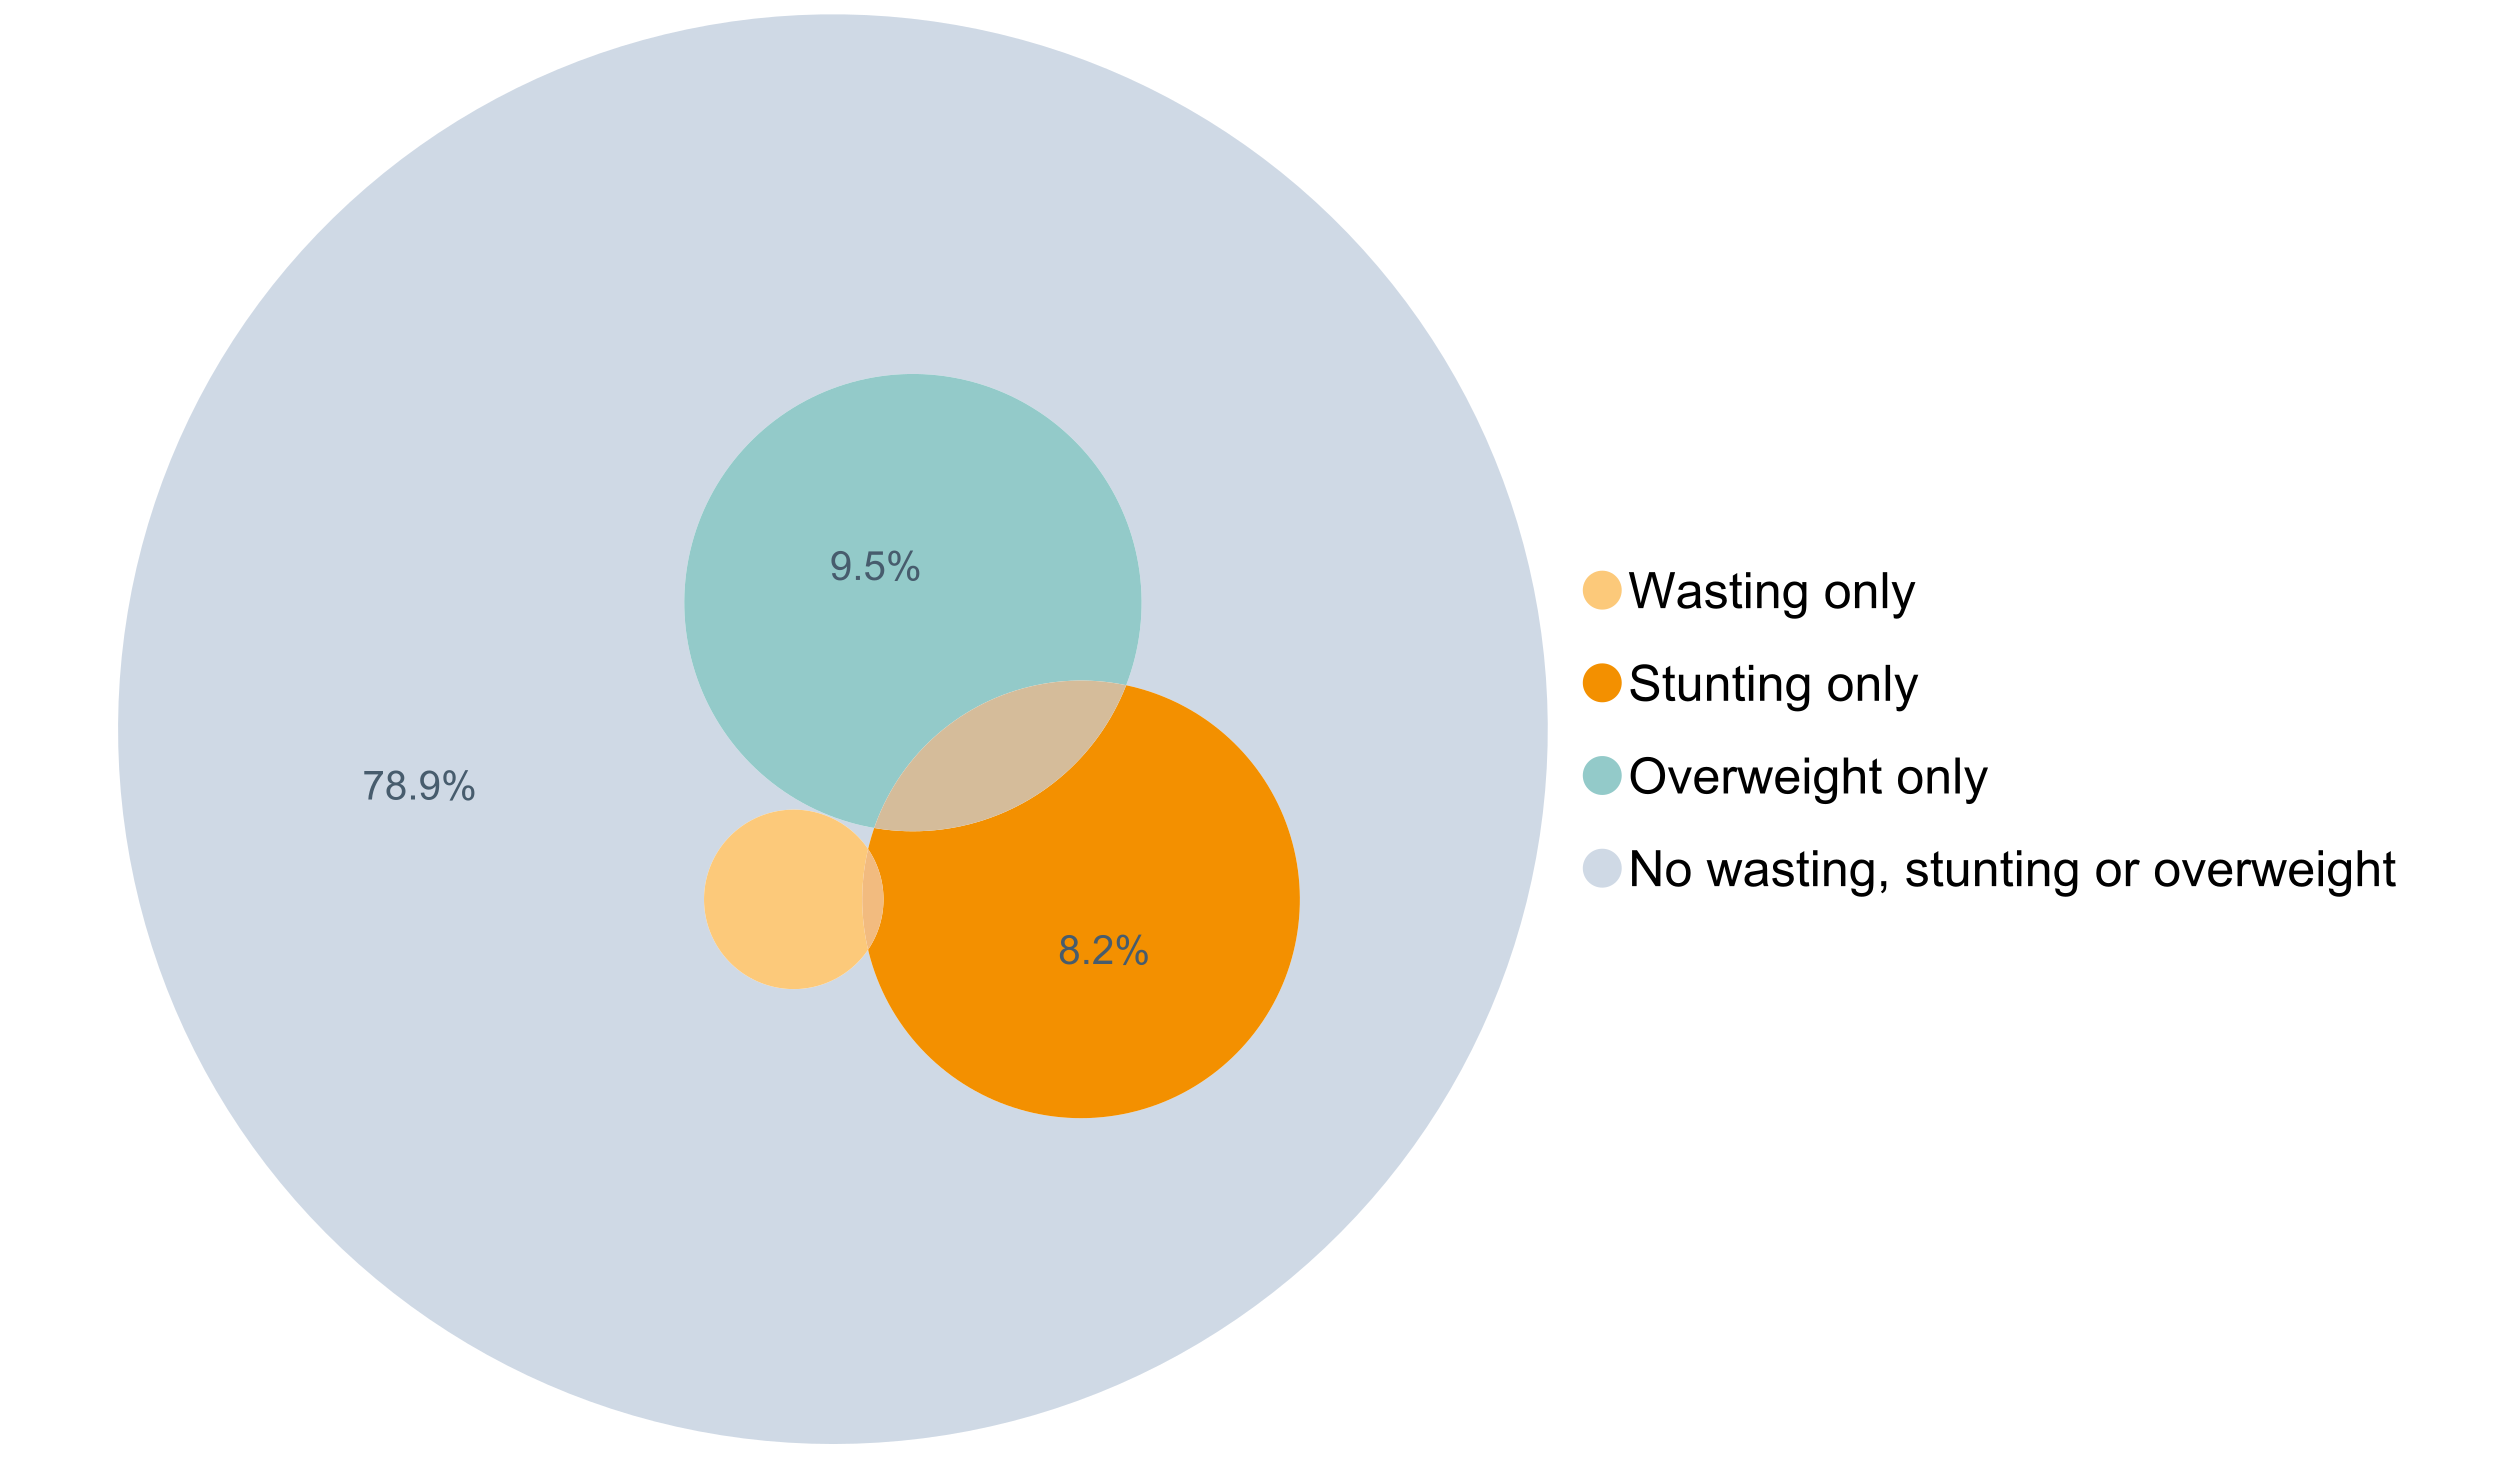 <?xml version="1.0" encoding="UTF-8"?>
<svg xmlns="http://www.w3.org/2000/svg" xmlns:xlink="http://www.w3.org/1999/xlink" width="1234.286pt" height="720pt" viewBox="0 0 1234.286 720" version="1.1">
<defs>
<g>
<symbol overflow="visible" id="glyph0-0">
<path style="stroke:none;" d="M 5.016 0 L 0.305 -17.758 L 2.715 -17.758 L 5.414 -6.117 C 5.703 -4.898 5.953 -3.688 6.164 -2.484 C 6.617 -4.379 6.883 -5.473 6.965 -5.766 L 10.344 -17.758 L 13.18 -17.758 L 15.723 -8.77 C 16.355 -6.539 16.816 -4.445 17.102 -2.484 C 17.324 -3.605 17.621 -4.891 17.988 -6.348 L 20.773 -17.758 L 23.133 -17.758 L 18.266 0 L 16 0 L 12.258 -13.527 C 11.941 -14.656 11.754 -15.352 11.699 -15.613 C 11.512 -14.797 11.34 -14.102 11.18 -13.527 L 7.414 0 Z M 5.016 0 "/>
</symbol>
<symbol overflow="visible" id="glyph0-1">
<path style="stroke:none;" d="M 10.027 -1.586 C 9.215 -0.898 8.438 -0.414 7.695 -0.133 C 6.945 0.148 6.145 0.285 5.293 0.289 C 3.875 0.285 2.789 -0.055 2.031 -0.746 C 1.27 -1.434 0.891 -2.316 0.895 -3.391 C 0.891 -4.02 1.035 -4.594 1.324 -5.117 C 1.613 -5.633 1.988 -6.051 2.453 -6.371 C 2.914 -6.684 3.438 -6.922 4.02 -7.086 C 4.449 -7.195 5.094 -7.305 5.961 -7.414 C 7.715 -7.617 9.012 -7.867 9.848 -8.164 C 9.852 -8.461 9.855 -8.652 9.859 -8.734 C 9.855 -9.621 9.648 -10.246 9.242 -10.609 C 8.68 -11.098 7.852 -11.344 6.758 -11.348 C 5.727 -11.344 4.969 -11.164 4.484 -10.809 C 3.992 -10.445 3.633 -9.809 3.402 -8.902 L 1.273 -9.191 C 1.461 -10.102 1.781 -10.84 2.227 -11.402 C 2.672 -11.965 3.312 -12.395 4.152 -12.699 C 4.992 -12.996 5.965 -13.148 7.074 -13.152 C 8.168 -13.148 9.062 -13.02 9.75 -12.766 C 10.438 -12.504 10.941 -12.18 11.266 -11.789 C 11.586 -11.398 11.812 -10.902 11.941 -10.309 C 12.012 -9.934 12.047 -9.266 12.051 -8.297 L 12.051 -5.391 C 12.047 -3.363 12.094 -2.078 12.191 -1.543 C 12.281 -1.004 12.465 -0.492 12.742 0 L 10.465 0 C 10.238 -0.453 10.09 -0.98 10.027 -1.586 Z M 9.848 -6.457 C 9.055 -6.133 7.867 -5.855 6.285 -5.633 C 5.387 -5.5 4.754 -5.355 4.383 -5.195 C 4.012 -5.031 3.723 -4.793 3.523 -4.484 C 3.32 -4.172 3.223 -3.828 3.223 -3.453 C 3.223 -2.867 3.441 -2.383 3.883 -1.996 C 4.32 -1.609 4.965 -1.418 5.812 -1.418 C 6.652 -1.418 7.398 -1.602 8.055 -1.969 C 8.707 -2.336 9.188 -2.836 9.496 -3.477 C 9.727 -3.965 9.844 -4.691 9.848 -5.656 Z M 9.848 -6.457 "/>
</symbol>
<symbol overflow="visible" id="glyph0-2">
<path style="stroke:none;" d="M 0.762 -3.84 L 2.918 -4.18 C 3.039 -3.312 3.375 -2.652 3.93 -2.191 C 4.48 -1.73 5.254 -1.5 6.25 -1.5 C 7.246 -1.5 7.988 -1.703 8.477 -2.113 C 8.961 -2.52 9.203 -3 9.207 -3.551 C 9.203 -4.043 8.988 -4.43 8.562 -4.711 C 8.258 -4.906 7.516 -5.152 6.336 -5.449 C 4.734 -5.852 3.625 -6.199 3.008 -6.496 C 2.387 -6.789 1.918 -7.199 1.602 -7.723 C 1.281 -8.242 1.125 -8.816 1.125 -9.449 C 1.125 -10.02 1.254 -10.551 1.52 -11.039 C 1.777 -11.527 2.137 -11.934 2.594 -12.258 C 2.93 -12.508 3.391 -12.719 3.977 -12.891 C 4.559 -13.062 5.188 -13.148 5.863 -13.152 C 6.867 -13.148 7.754 -13.004 8.52 -12.715 C 9.281 -12.426 9.844 -12.031 10.207 -11.535 C 10.57 -11.039 10.82 -10.375 10.961 -9.543 L 8.828 -9.254 C 8.73 -9.91 8.449 -10.426 7.988 -10.801 C 7.52 -11.168 6.863 -11.355 6.02 -11.359 C 5.016 -11.355 4.301 -11.191 3.875 -10.863 C 3.445 -10.531 3.234 -10.145 3.234 -9.703 C 3.234 -9.418 3.32 -9.16 3.5 -8.938 C 3.672 -8.699 3.953 -8.508 4.336 -8.355 C 4.555 -8.273 5.195 -8.086 6.262 -7.801 C 7.801 -7.387 8.875 -7.051 9.488 -6.789 C 10.094 -6.523 10.574 -6.141 10.922 -5.645 C 11.27 -5.141 11.441 -4.52 11.445 -3.777 C 11.441 -3.047 11.23 -2.363 10.809 -1.723 C 10.383 -1.082 9.773 -0.586 8.977 -0.234 C 8.176 0.113 7.27 0.285 6.262 0.289 C 4.586 0.285 3.312 -0.059 2.438 -0.75 C 1.562 -1.445 1.004 -2.473 0.762 -3.84 Z M 0.762 -3.84 "/>
</symbol>
<symbol overflow="visible" id="glyph0-3">
<path style="stroke:none;" d="M 6.395 -1.949 L 6.711 -0.023 C 6.094 0.102 5.547 0.164 5.062 0.168 C 4.27 0.164 3.652 0.043 3.219 -0.207 C 2.781 -0.453 2.477 -0.781 2.301 -1.191 C 2.121 -1.598 2.031 -2.457 2.035 -3.766 L 2.035 -11.168 L 0.438 -11.168 L 0.438 -12.863 L 2.035 -12.863 L 2.035 -16.047 L 4.203 -17.355 L 4.203 -12.863 L 6.395 -12.863 L 6.395 -11.168 L 4.203 -11.168 L 4.203 -3.645 C 4.199 -3.023 4.238 -2.621 4.316 -2.445 C 4.391 -2.266 4.516 -2.125 4.691 -2.023 C 4.863 -1.914 5.113 -1.863 5.438 -1.867 C 5.68 -1.863 5.996 -1.891 6.395 -1.949 Z M 6.395 -1.949 "/>
</symbol>
<symbol overflow="visible" id="glyph0-4">
<path style="stroke:none;" d="M 1.648 -15.25 L 1.648 -17.758 L 3.828 -17.758 L 3.828 -15.25 Z M 1.648 0 L 1.648 -12.863 L 3.828 -12.863 L 3.828 0 Z M 1.648 0 "/>
</symbol>
<symbol overflow="visible" id="glyph0-5">
<path style="stroke:none;" d="M 1.637 0 L 1.637 -12.863 L 3.598 -12.863 L 3.598 -11.035 C 4.543 -12.441 5.906 -13.148 7.691 -13.152 C 8.465 -13.148 9.176 -13.008 9.828 -12.734 C 10.477 -12.453 10.965 -12.09 11.289 -11.637 C 11.609 -11.184 11.836 -10.645 11.965 -10.027 C 12.043 -9.621 12.082 -8.918 12.086 -7.91 L 12.086 0 L 9.906 0 L 9.906 -7.824 C 9.902 -8.707 9.816 -9.371 9.652 -9.816 C 9.48 -10.254 9.18 -10.605 8.75 -10.871 C 8.312 -11.129 7.809 -11.262 7.23 -11.266 C 6.301 -11.262 5.5 -10.965 4.828 -10.379 C 4.152 -9.785 3.812 -8.668 3.816 -7.023 L 3.816 0 Z M 1.637 0 "/>
</symbol>
<symbol overflow="visible" id="glyph0-6">
<path style="stroke:none;" d="M 1.234 1.066 L 3.355 1.379 C 3.441 2.031 3.688 2.508 4.094 2.809 C 4.633 3.207 5.371 3.41 6.309 3.414 C 7.316 3.41 8.098 3.207 8.648 2.809 C 9.195 2.402 9.566 1.84 9.762 1.113 C 9.875 0.668 9.926 -0.262 9.918 -1.684 C 8.965 -0.559 7.777 0 6.359 0 C 4.586 0 3.219 -0.637 2.254 -1.914 C 1.281 -3.188 0.797 -4.719 0.801 -6.504 C 0.797 -7.73 1.02 -8.859 1.465 -9.898 C 1.91 -10.934 2.555 -11.738 3.398 -12.305 C 4.242 -12.867 5.23 -13.148 6.371 -13.152 C 7.887 -13.148 9.141 -12.535 10.125 -11.312 L 10.125 -12.863 L 12.137 -12.863 L 12.137 -1.742 C 12.133 0.258 11.93 1.672 11.523 2.512 C 11.113 3.344 10.469 4.004 9.586 4.492 C 8.703 4.973 7.613 5.215 6.324 5.219 C 4.785 5.215 3.547 4.871 2.602 4.184 C 1.656 3.492 1.199 2.453 1.234 1.066 Z M 3.039 -6.66 C 3.035 -4.969 3.371 -3.738 4.043 -2.965 C 4.715 -2.191 5.555 -1.805 6.566 -1.805 C 7.562 -1.805 8.402 -2.188 9.082 -2.961 C 9.762 -3.727 10.102 -4.938 10.102 -6.59 C 10.102 -8.16 9.75 -9.348 9.055 -10.148 C 8.352 -10.945 7.512 -11.344 6.527 -11.348 C 5.559 -11.344 4.734 -10.949 4.055 -10.168 C 3.375 -9.379 3.035 -8.211 3.039 -6.66 Z M 3.039 -6.66 "/>
</symbol>
<symbol overflow="visible" id="glyph0-7">
<path style="stroke:none;" d=""/>
</symbol>
<symbol overflow="visible" id="glyph0-8">
<path style="stroke:none;" d="M 0.824 -6.43 C 0.82 -8.809 1.48 -10.574 2.809 -11.723 C 3.91 -12.672 5.262 -13.148 6.855 -13.152 C 8.621 -13.148 10.066 -12.57 11.191 -11.414 C 12.312 -10.254 12.871 -8.652 12.875 -6.613 C 12.871 -4.953 12.625 -3.652 12.129 -2.707 C 11.633 -1.758 10.91 -1.02 9.961 -0.496 C 9.012 0.027 7.977 0.285 6.855 0.289 C 5.055 0.285 3.598 -0.289 2.488 -1.441 C 1.375 -2.594 0.82 -4.254 0.824 -6.43 Z M 3.062 -6.43 C 3.059 -4.781 3.418 -3.551 4.141 -2.73 C 4.855 -1.91 5.762 -1.5 6.855 -1.5 C 7.934 -1.5 8.832 -1.91 9.555 -2.734 C 10.27 -3.559 10.629 -4.816 10.633 -6.504 C 10.629 -8.094 10.266 -9.297 9.547 -10.117 C 8.82 -10.934 7.926 -11.344 6.855 -11.348 C 5.762 -11.344 4.855 -10.938 4.141 -10.125 C 3.418 -9.309 3.059 -8.074 3.062 -6.43 Z M 3.062 -6.43 "/>
</symbol>
<symbol overflow="visible" id="glyph0-9">
<path style="stroke:none;" d="M 1.586 0 L 1.586 -17.758 L 3.766 -17.758 L 3.766 0 Z M 1.586 0 "/>
</symbol>
<symbol overflow="visible" id="glyph0-10">
<path style="stroke:none;" d="M 1.539 4.953 L 1.297 2.906 C 1.77 3.035 2.188 3.098 2.543 3.102 C 3.027 3.098 3.414 3.02 3.703 2.859 C 3.992 2.695 4.23 2.469 4.422 2.18 C 4.555 1.961 4.777 1.418 5.086 0.559 C 5.125 0.434 5.188 0.258 5.281 0.023 L 0.398 -12.863 L 2.75 -12.863 L 5.426 -5.414 C 5.77 -4.469 6.078 -3.473 6.359 -2.434 C 6.605 -3.434 6.906 -4.414 7.254 -5.367 L 10.004 -12.863 L 12.184 -12.863 L 7.293 0.219 C 6.766 1.625 6.355 2.598 6.066 3.137 C 5.676 3.852 5.234 4.379 4.734 4.715 C 4.234 5.047 3.637 5.215 2.941 5.219 C 2.52 5.215 2.051 5.125 1.539 4.953 Z M 1.539 4.953 "/>
</symbol>
<symbol overflow="visible" id="glyph0-11">
<path style="stroke:none;" d="M 1.113 -5.703 L 3.332 -5.898 C 3.434 -5.008 3.676 -4.277 4.062 -3.711 C 4.445 -3.141 5.043 -2.684 5.852 -2.332 C 6.656 -1.98 7.562 -1.805 8.574 -1.805 C 9.465 -1.805 10.258 -1.938 10.949 -2.203 C 11.633 -2.469 12.145 -2.832 12.48 -3.301 C 12.816 -3.762 12.984 -4.27 12.984 -4.82 C 12.984 -5.375 12.82 -5.859 12.5 -6.277 C 12.172 -6.691 11.641 -7.043 10.902 -7.328 C 10.422 -7.512 9.367 -7.801 7.738 -8.191 C 6.105 -8.582 4.965 -8.949 4.312 -9.301 C 3.461 -9.742 2.828 -10.293 2.414 -10.953 C 2 -11.609 1.793 -12.348 1.793 -13.164 C 1.793 -14.059 2.047 -14.898 2.555 -15.68 C 3.062 -16.457 3.805 -17.047 4.785 -17.453 C 5.758 -17.855 6.844 -18.059 8.043 -18.059 C 9.355 -18.059 10.516 -17.844 11.523 -17.422 C 12.527 -16.996 13.301 -16.375 13.844 -15.551 C 14.383 -14.727 14.672 -13.793 14.715 -12.754 L 12.465 -12.586 C 12.34 -13.707 11.93 -14.555 11.234 -15.129 C 10.531 -15.699 9.5 -15.984 8.141 -15.988 C 6.715 -15.984 5.68 -15.723 5.031 -15.207 C 4.379 -14.684 4.055 -14.059 4.059 -13.324 C 4.055 -12.684 4.285 -12.156 4.746 -11.75 C 5.199 -11.336 6.379 -10.914 8.289 -10.484 C 10.199 -10.047 11.512 -9.672 12.223 -9.352 C 13.254 -8.875 14.016 -8.27 14.508 -7.539 C 15 -6.809 15.246 -5.969 15.25 -5.016 C 15.246 -4.07 14.977 -3.18 14.438 -2.344 C 13.895 -1.508 13.117 -0.855 12.105 -0.391 C 11.09 0.074 9.949 0.305 8.684 0.305 C 7.074 0.305 5.727 0.07 4.645 -0.398 C 3.555 -0.867 2.703 -1.57 2.09 -2.512 C 1.469 -3.453 1.145 -4.516 1.113 -5.703 Z M 1.113 -5.703 "/>
</symbol>
<symbol overflow="visible" id="glyph0-12">
<path style="stroke:none;" d="M 10.066 0 L 10.066 -1.891 C 9.062 -0.438 7.699 0.285 5.984 0.289 C 5.219 0.285 4.512 0.145 3.855 -0.145 C 3.199 -0.434 2.711 -0.801 2.391 -1.242 C 2.07 -1.68 1.844 -2.219 1.719 -2.859 C 1.625 -3.285 1.582 -3.961 1.586 -4.895 L 1.586 -12.863 L 3.766 -12.863 L 3.766 -5.73 C 3.762 -4.59 3.805 -3.82 3.898 -3.426 C 4.031 -2.852 4.324 -2.402 4.77 -2.074 C 5.215 -1.746 5.762 -1.582 6.418 -1.586 C 7.07 -1.582 7.688 -1.75 8.262 -2.09 C 8.832 -2.422 9.234 -2.879 9.477 -3.457 C 9.711 -4.035 9.832 -4.871 9.836 -5.973 L 9.836 -12.863 L 12.016 -12.863 L 12.016 0 Z M 10.066 0 "/>
</symbol>
<symbol overflow="visible" id="glyph0-13">
<path style="stroke:none;" d="M 1.199 -8.648 C 1.195 -11.594 1.984 -13.898 3.57 -15.57 C 5.148 -17.234 7.195 -18.07 9.703 -18.07 C 11.34 -18.07 12.816 -17.676 14.133 -16.895 C 15.449 -16.109 16.453 -15.02 17.145 -13.621 C 17.832 -12.219 18.176 -10.629 18.18 -8.855 C 18.176 -7.051 17.812 -5.441 17.09 -4.02 C 16.359 -2.598 15.328 -1.52 14 -0.793 C 12.664 -0.059 11.23 0.305 9.691 0.305 C 8.02 0.305 6.523 -0.098 5.207 -0.906 C 3.891 -1.715 2.895 -2.816 2.215 -4.215 C 1.535 -5.605 1.195 -7.086 1.199 -8.648 Z M 3.621 -8.613 C 3.621 -6.473 4.195 -4.785 5.348 -3.555 C 6.496 -2.32 7.938 -1.703 9.676 -1.707 C 11.441 -1.703 12.898 -2.324 14.043 -3.57 C 15.184 -4.812 15.754 -6.578 15.758 -8.867 C 15.754 -10.309 15.512 -11.57 15.023 -12.652 C 14.535 -13.727 13.82 -14.562 12.879 -15.156 C 11.938 -15.746 10.883 -16.043 9.715 -16.047 C 8.051 -16.043 6.617 -15.473 5.418 -14.332 C 4.219 -13.191 3.621 -11.285 3.621 -8.613 Z M 3.621 -8.613 "/>
</symbol>
<symbol overflow="visible" id="glyph0-14">
<path style="stroke:none;" d="M 5.207 0 L 0.316 -12.863 L 2.617 -12.863 L 5.379 -5.16 C 5.676 -4.328 5.949 -3.465 6.203 -2.566 C 6.395 -3.246 6.664 -4.062 7.012 -5.016 L 9.871 -12.863 L 12.113 -12.863 L 7.242 0 Z M 5.207 0 "/>
</symbol>
<symbol overflow="visible" id="glyph0-15">
<path style="stroke:none;" d="M 10.441 -4.141 L 12.695 -3.863 C 12.336 -2.543 11.676 -1.523 10.719 -0.801 C 9.754 -0.074 8.527 0.285 7.039 0.289 C 5.152 0.285 3.66 -0.289 2.562 -1.445 C 1.457 -2.602 0.906 -4.227 0.91 -6.324 C 0.906 -8.484 1.465 -10.164 2.578 -11.359 C 3.691 -12.551 5.137 -13.148 6.914 -13.152 C 8.633 -13.148 10.035 -12.562 11.129 -11.395 C 12.215 -10.223 12.762 -8.578 12.766 -6.457 C 12.762 -6.324 12.758 -6.129 12.754 -5.875 L 3.16 -5.875 C 3.238 -4.457 3.641 -3.375 4.359 -2.625 C 5.078 -1.875 5.973 -1.5 7.051 -1.5 C 7.848 -1.5 8.531 -1.707 9.098 -2.129 C 9.66 -2.547 10.109 -3.219 10.441 -4.141 Z M 3.281 -7.668 L 10.465 -7.668 C 10.367 -8.746 10.09 -9.559 9.641 -10.102 C 8.941 -10.938 8.043 -11.355 6.941 -11.359 C 5.938 -11.355 5.094 -11.02 4.414 -10.355 C 3.727 -9.684 3.352 -8.789 3.281 -7.668 Z M 3.281 -7.668 "/>
</symbol>
<symbol overflow="visible" id="glyph0-16">
<path style="stroke:none;" d="M 1.609 0 L 1.609 -12.863 L 3.574 -12.863 L 3.574 -10.914 C 4.074 -11.824 4.535 -12.426 4.961 -12.715 C 5.383 -13.004 5.848 -13.148 6.359 -13.152 C 7.09 -13.148 7.836 -12.914 8.598 -12.453 L 7.848 -10.43 C 7.312 -10.742 6.781 -10.898 6.25 -10.902 C 5.77 -10.898 5.34 -10.754 4.965 -10.469 C 4.582 -10.18 4.312 -9.781 4.156 -9.277 C 3.91 -8.496 3.789 -7.648 3.793 -6.734 L 3.793 0 Z M 1.609 0 "/>
</symbol>
<symbol overflow="visible" id="glyph0-17">
<path style="stroke:none;" d="M 4.008 0 L 0.074 -12.863 L 2.324 -12.863 L 4.371 -5.438 L 5.137 -2.676 C 5.164 -2.812 5.387 -3.695 5.801 -5.328 L 7.848 -12.863 L 10.09 -12.863 L 12.016 -5.402 L 12.656 -2.941 L 13.395 -5.426 L 15.602 -12.863 L 17.719 -12.863 L 13.699 0 L 11.434 0 L 9.387 -7.703 L 8.891 -9.895 L 6.285 0 Z M 4.008 0 "/>
</symbol>
<symbol overflow="visible" id="glyph0-18">
<path style="stroke:none;" d="M 1.637 0 L 1.637 -17.758 L 3.816 -17.758 L 3.816 -11.387 C 4.828 -12.559 6.113 -13.148 7.668 -13.152 C 8.617 -13.148 9.445 -12.961 10.148 -12.59 C 10.852 -12.211 11.352 -11.691 11.656 -11.031 C 11.957 -10.367 12.109 -9.406 12.113 -8.152 L 12.113 0 L 9.934 0 L 9.934 -8.152 C 9.93 -9.238 9.695 -10.031 9.223 -10.531 C 8.75 -11.023 8.082 -11.273 7.219 -11.277 C 6.57 -11.273 5.961 -11.105 5.395 -10.773 C 4.824 -10.434 4.418 -9.98 4.18 -9.41 C 3.934 -8.836 3.812 -8.043 3.816 -7.039 L 3.816 0 Z M 1.637 0 "/>
</symbol>
<symbol overflow="visible" id="glyph0-19">
<path style="stroke:none;" d="M 1.891 0 L 1.891 -17.758 L 4.301 -17.758 L 13.625 -3.816 L 13.625 -17.758 L 15.879 -17.758 L 15.879 0 L 13.469 0 L 4.141 -13.953 L 4.141 0 Z M 1.891 0 "/>
</symbol>
<symbol overflow="visible" id="glyph0-20">
<path style="stroke:none;" d="M 2.203 0 L 2.203 -2.484 L 4.688 -2.484 L 4.688 0 C 4.688 0.91 4.523 1.645 4.203 2.207 C 3.875 2.766 3.363 3.199 2.664 3.512 L 2.059 2.578 C 2.516 2.375 2.855 2.078 3.074 1.688 C 3.289 1.297 3.41 0.734 3.441 0 Z M 2.203 0 "/>
</symbol>
<symbol overflow="visible" id="glyph1-0">
<path style="stroke:none;" d="M 0.945 -12.406 L 0.945 -14.09 L 10.188 -14.09 L 10.188 -12.727 C 9.277 -11.758 8.375 -10.473 7.484 -8.871 C 6.586 -7.266 5.898 -5.617 5.414 -3.926 C 5.062 -2.73 4.836 -1.422 4.742 0 L 2.941 0 C 2.957 -1.121 3.176 -2.477 3.602 -4.07 C 4.02 -5.66 4.625 -7.195 5.418 -8.672 C 6.203 -10.148 7.043 -11.391 7.938 -12.406 Z M 0.945 -12.406 "/>
</symbol>
<symbol overflow="visible" id="glyph1-1">
<path style="stroke:none;" d="M 3.523 -7.742 C 2.793 -8.004 2.254 -8.383 1.906 -8.879 C 1.555 -9.371 1.383 -9.965 1.383 -10.652 C 1.383 -11.691 1.754 -12.562 2.5 -13.273 C 3.246 -13.977 4.242 -14.332 5.484 -14.336 C 6.727 -14.332 7.727 -13.969 8.492 -13.25 C 9.25 -12.523 9.633 -11.645 9.633 -10.605 C 9.633 -9.941 9.457 -9.363 9.109 -8.875 C 8.762 -8.383 8.234 -8.004 7.527 -7.742 C 8.402 -7.453 9.07 -6.992 9.527 -6.359 C 9.984 -5.719 10.211 -4.961 10.215 -4.082 C 10.211 -2.859 9.781 -1.832 8.918 -1.004 C 8.055 -0.172 6.918 0.238 5.512 0.242 C 4.102 0.238 2.965 -0.176 2.102 -1.008 C 1.238 -1.84 0.809 -2.879 0.809 -4.129 C 0.809 -5.055 1.043 -5.832 1.512 -6.461 C 1.98 -7.086 2.648 -7.512 3.523 -7.742 Z M 3.176 -10.711 C 3.176 -10.035 3.391 -9.48 3.828 -9.055 C 4.258 -8.625 4.824 -8.414 5.523 -8.414 C 6.195 -8.414 6.746 -8.625 7.18 -9.051 C 7.609 -9.477 7.828 -9.996 7.828 -10.613 C 7.828 -11.254 7.605 -11.797 7.16 -12.234 C 6.715 -12.672 6.16 -12.891 5.504 -12.895 C 4.832 -12.891 4.277 -12.676 3.836 -12.25 C 3.395 -11.82 3.176 -11.309 3.176 -10.711 Z M 2.609 -4.121 C 2.605 -3.617 2.727 -3.133 2.965 -2.668 C 3.199 -2.199 3.551 -1.84 4.02 -1.582 C 4.488 -1.324 4.992 -1.195 5.531 -1.199 C 6.367 -1.195 7.059 -1.465 7.605 -2.004 C 8.148 -2.543 8.418 -3.227 8.422 -4.062 C 8.418 -4.902 8.137 -5.602 7.578 -6.156 C 7.016 -6.707 6.316 -6.984 5.473 -6.984 C 4.645 -6.984 3.961 -6.711 3.422 -6.164 C 2.879 -5.617 2.605 -4.934 2.609 -4.121 Z M 2.609 -4.121 "/>
</symbol>
<symbol overflow="visible" id="glyph1-2">
<path style="stroke:none;" d="M 1.812 0 L 1.812 -1.996 L 3.809 -1.996 L 3.809 0 Z M 1.812 0 "/>
</symbol>
<symbol overflow="visible" id="glyph1-3">
<path style="stroke:none;" d="M 1.09 -3.301 L 2.777 -3.457 C 2.918 -2.664 3.188 -2.09 3.594 -1.734 C 3.992 -1.375 4.508 -1.195 5.141 -1.199 C 5.676 -1.195 6.148 -1.316 6.559 -1.566 C 6.961 -1.809 7.293 -2.141 7.555 -2.555 C 7.812 -2.969 8.031 -3.523 8.207 -4.227 C 8.383 -4.922 8.473 -5.637 8.473 -6.367 C 8.473 -6.441 8.469 -6.559 8.461 -6.719 C 8.109 -6.16 7.629 -5.707 7.027 -5.359 C 6.418 -5.012 5.762 -4.84 5.055 -4.84 C 3.871 -4.84 2.871 -5.266 2.055 -6.125 C 1.234 -6.977 0.824 -8.109 0.828 -9.516 C 0.824 -10.961 1.254 -12.125 2.109 -13.012 C 2.961 -13.891 4.027 -14.332 5.316 -14.336 C 6.242 -14.332 7.094 -14.082 7.863 -13.586 C 8.633 -13.082 9.215 -12.367 9.617 -11.445 C 10.012 -10.516 10.211 -9.18 10.215 -7.43 C 10.211 -5.605 10.016 -4.152 9.621 -3.07 C 9.223 -1.988 8.633 -1.164 7.852 -0.602 C 7.07 -0.039 6.152 0.238 5.102 0.242 C 3.984 0.238 3.074 -0.066 2.367 -0.688 C 1.656 -1.305 1.23 -2.176 1.09 -3.301 Z M 8.27 -9.602 C 8.266 -10.605 8 -11.402 7.465 -11.996 C 6.926 -12.582 6.281 -12.879 5.531 -12.883 C 4.75 -12.879 4.07 -12.562 3.496 -11.93 C 2.914 -11.293 2.625 -10.469 2.629 -9.457 C 2.625 -8.547 2.898 -7.805 3.449 -7.238 C 3.996 -6.668 4.676 -6.387 5.484 -6.387 C 6.293 -6.387 6.957 -6.668 7.484 -7.238 C 8.004 -7.805 8.266 -8.594 8.27 -9.602 Z M 8.27 -9.602 "/>
</symbol>
<symbol overflow="visible" id="glyph1-4">
<path style="stroke:none;" d="M 1.16 -10.848 C 1.16 -11.863 1.414 -12.73 1.93 -13.449 C 2.438 -14.16 3.184 -14.52 4.16 -14.52 C 5.055 -14.52 5.793 -14.199 6.383 -13.559 C 6.969 -12.918 7.266 -11.977 7.266 -10.742 C 7.266 -9.531 6.969 -8.602 6.375 -7.949 C 5.781 -7.297 5.047 -6.973 4.18 -6.973 C 3.312 -6.973 2.594 -7.293 2.02 -7.938 C 1.445 -8.578 1.16 -9.547 1.16 -10.848 Z M 4.207 -13.312 C 3.77 -13.312 3.406 -13.121 3.121 -12.746 C 2.828 -12.367 2.684 -11.676 2.688 -10.672 C 2.684 -9.754 2.828 -9.109 3.125 -8.738 C 3.414 -8.363 3.777 -8.18 4.207 -8.18 C 4.648 -8.18 5.012 -8.367 5.301 -8.742 C 5.586 -9.117 5.73 -9.805 5.734 -10.809 C 5.73 -11.727 5.586 -12.375 5.297 -12.75 C 5.004 -13.125 4.641 -13.312 4.207 -13.312 Z M 4.215 0.527 L 12.027 -14.52 L 13.449 -14.52 L 5.668 0.527 Z M 10.391 -3.352 C 10.387 -4.375 10.645 -5.242 11.16 -5.953 C 11.672 -6.664 12.418 -7.02 13.398 -7.02 C 14.293 -7.02 15.035 -6.699 15.625 -6.059 C 16.211 -5.418 16.504 -4.477 16.508 -3.242 C 16.504 -2.031 16.207 -1.102 15.613 -0.449 C 15.016 0.203 14.281 0.527 13.41 0.527 C 12.543 0.527 11.824 0.207 11.25 -0.441 C 10.676 -1.082 10.387 -2.055 10.391 -3.352 Z M 13.449 -5.812 C 13.004 -5.812 12.641 -5.621 12.352 -5.246 C 12.062 -4.867 11.918 -4.18 11.918 -3.176 C 11.918 -2.266 12.062 -1.621 12.355 -1.246 C 12.648 -0.867 13.008 -0.68 13.438 -0.684 C 13.883 -0.68 14.254 -0.867 14.543 -1.246 C 14.832 -1.621 14.977 -2.309 14.977 -3.312 C 14.977 -4.23 14.828 -4.879 14.539 -5.254 C 14.242 -5.625 13.879 -5.812 13.449 -5.812 Z M 13.449 -5.812 "/>
</symbol>
<symbol overflow="visible" id="glyph1-5">
<path style="stroke:none;" d="M 10.039 -1.684 L 10.039 0 L 0.605 0 C 0.59 -0.422 0.66 -0.828 0.809 -1.219 C 1.047 -1.859 1.43 -2.488 1.961 -3.113 C 2.488 -3.734 3.254 -4.457 4.254 -5.277 C 5.805 -6.547 6.852 -7.555 7.398 -8.301 C 7.941 -9.043 8.215 -9.746 8.219 -10.41 C 8.215 -11.102 7.965 -11.688 7.473 -12.168 C 6.973 -12.641 6.328 -12.879 5.531 -12.883 C 4.688 -12.879 4.012 -12.625 3.504 -12.121 C 2.996 -11.613 2.738 -10.914 2.738 -10.02 L 0.934 -10.207 C 1.055 -11.551 1.52 -12.574 2.328 -13.277 C 3.129 -13.98 4.211 -14.332 5.57 -14.336 C 6.938 -14.332 8.02 -13.953 8.82 -13.195 C 9.617 -12.434 10.02 -11.492 10.02 -10.371 C 10.02 -9.801 9.902 -9.238 9.668 -8.688 C 9.434 -8.133 9.047 -7.551 8.508 -6.941 C 7.965 -6.328 7.062 -5.492 5.805 -4.43 C 4.75 -3.547 4.074 -2.945 3.777 -2.633 C 3.477 -2.312 3.23 -1.996 3.039 -1.684 Z M 10.039 -1.684 "/>
</symbol>
<symbol overflow="visible" id="glyph1-6">
<path style="stroke:none;" d="M 0.828 -3.738 L 2.668 -3.895 C 2.801 -2.996 3.117 -2.324 3.617 -1.875 C 4.109 -1.422 4.711 -1.195 5.414 -1.199 C 6.258 -1.195 6.969 -1.512 7.555 -2.152 C 8.137 -2.785 8.43 -3.629 8.434 -4.684 C 8.43 -5.68 8.148 -6.469 7.59 -7.051 C 7.027 -7.625 6.293 -7.914 5.387 -7.918 C 4.816 -7.914 4.309 -7.785 3.855 -7.531 C 3.402 -7.273 3.043 -6.941 2.785 -6.535 L 1.141 -6.75 L 2.523 -14.082 L 9.621 -14.082 L 9.621 -12.406 L 3.926 -12.406 L 3.156 -8.57 C 4.012 -9.164 4.91 -9.461 5.852 -9.465 C 7.098 -9.461 8.148 -9.031 9.008 -8.168 C 9.859 -7.305 10.289 -6.195 10.293 -4.84 C 10.289 -3.547 9.914 -2.43 9.164 -1.488 C 8.246 -0.336 6.996 0.238 5.414 0.242 C 4.117 0.238 3.055 -0.121 2.234 -0.848 C 1.41 -1.57 0.941 -2.535 0.828 -3.738 Z M 0.828 -3.738 "/>
</symbol>
</g>
</defs>
<g id="surface70416">
<path style=" stroke:none;fill-rule:nonzero;fill:rgb(98.824%,78.824%,47.843%);fill-opacity:1;" d="M 800.672 291.367 C 800.672 296.676 796.367 300.98 791.059 300.98 C 785.75 300.98 781.445 296.676 781.445 291.367 C 781.445 286.055 785.75 281.75 791.059 281.75 C 796.367 281.75 800.672 286.055 800.672 291.367 "/>
<g style="fill:rgb(0%,0%,0%);fill-opacity:1;">
  <use xlink:href="#glyph0-0" x="803.891" y="300.242"/>
  <use xlink:href="#glyph0-1" x="827.303" y="300.242"/>
  <use xlink:href="#glyph0-2" x="841.099" y="300.242"/>
  <use xlink:href="#glyph0-3" x="853.502" y="300.242"/>
  <use xlink:href="#glyph0-4" x="860.394" y="300.242"/>
  <use xlink:href="#glyph0-5" x="865.905" y="300.242"/>
  <use xlink:href="#glyph0-6" x="879.7" y="300.242"/>
  <use xlink:href="#glyph0-7" x="893.496" y="300.242"/>
  <use xlink:href="#glyph0-8" x="900.388" y="300.242"/>
  <use xlink:href="#glyph0-5" x="914.183" y="300.242"/>
  <use xlink:href="#glyph0-9" x="927.979" y="300.242"/>
  <use xlink:href="#glyph0-10" x="933.49" y="300.242"/>
</g>
<path style=" stroke:none;fill-rule:nonzero;fill:rgb(95.294%,56.471%,0%);fill-opacity:1;" d="M 800.672 337.121 C 800.672 342.434 796.367 346.738 791.059 346.738 C 785.75 346.738 781.445 342.434 781.445 337.121 C 781.445 331.812 785.75 327.508 791.059 327.508 C 796.367 327.508 800.672 331.812 800.672 337.121 "/>
<g style="fill:rgb(0%,0%,0%);fill-opacity:1;">
  <use xlink:href="#glyph0-11" x="803.891" y="346"/>
  <use xlink:href="#glyph0-3" x="820.436" y="346"/>
  <use xlink:href="#glyph0-12" x="827.328" y="346"/>
  <use xlink:href="#glyph0-5" x="841.123" y="346"/>
  <use xlink:href="#glyph0-3" x="854.919" y="346"/>
  <use xlink:href="#glyph0-4" x="861.811" y="346"/>
  <use xlink:href="#glyph0-5" x="867.322" y="346"/>
  <use xlink:href="#glyph0-6" x="881.117" y="346"/>
  <use xlink:href="#glyph0-7" x="894.913" y="346"/>
  <use xlink:href="#glyph0-8" x="901.805" y="346"/>
  <use xlink:href="#glyph0-5" x="915.6" y="346"/>
  <use xlink:href="#glyph0-9" x="929.396" y="346"/>
  <use xlink:href="#glyph0-10" x="934.907" y="346"/>
</g>
<path style=" stroke:none;fill-rule:nonzero;fill:rgb(57.647%,79.216%,78.824%);fill-opacity:1;" d="M 800.672 382.879 C 800.672 388.188 796.367 392.492 791.059 392.492 C 785.75 392.492 781.445 388.188 781.445 382.879 C 781.445 377.566 785.75 373.262 791.059 373.262 C 796.367 373.262 800.672 377.566 800.672 382.879 "/>
<g style="fill:rgb(0%,0%,0%);fill-opacity:1;">
  <use xlink:href="#glyph0-13" x="803.891" y="391.758"/>
  <use xlink:href="#glyph0-14" x="823.185" y="391.758"/>
  <use xlink:href="#glyph0-15" x="835.588" y="391.758"/>
  <use xlink:href="#glyph0-16" x="849.384" y="391.758"/>
  <use xlink:href="#glyph0-17" x="857.644" y="391.758"/>
  <use xlink:href="#glyph0-15" x="875.558" y="391.758"/>
  <use xlink:href="#glyph0-4" x="889.354" y="391.758"/>
  <use xlink:href="#glyph0-6" x="894.865" y="391.758"/>
  <use xlink:href="#glyph0-18" x="908.66" y="391.758"/>
  <use xlink:href="#glyph0-3" x="922.456" y="391.758"/>
  <use xlink:href="#glyph0-7" x="929.348" y="391.758"/>
  <use xlink:href="#glyph0-8" x="936.239" y="391.758"/>
  <use xlink:href="#glyph0-5" x="950.035" y="391.758"/>
  <use xlink:href="#glyph0-9" x="963.831" y="391.758"/>
  <use xlink:href="#glyph0-10" x="969.342" y="391.758"/>
</g>
<path style=" stroke:none;fill-rule:nonzero;fill:rgb(81.176%,85.098%,89.804%);fill-opacity:1;" d="M 800.672 428.633 C 800.672 433.945 796.367 438.25 791.059 438.25 C 785.75 438.25 781.445 433.945 781.445 428.633 C 781.445 423.324 785.75 419.02 791.059 419.02 C 796.367 419.02 800.672 423.324 800.672 428.633 "/>
<g style="fill:rgb(0%,0%,0%);fill-opacity:1;">
  <use xlink:href="#glyph0-19" x="803.891" y="437.512"/>
  <use xlink:href="#glyph0-8" x="821.804" y="437.512"/>
  <use xlink:href="#glyph0-7" x="835.6" y="437.512"/>
  <use xlink:href="#glyph0-17" x="842.492" y="437.512"/>
  <use xlink:href="#glyph0-1" x="860.406" y="437.512"/>
  <use xlink:href="#glyph0-2" x="874.201" y="437.512"/>
  <use xlink:href="#glyph0-3" x="886.604" y="437.512"/>
  <use xlink:href="#glyph0-4" x="893.496" y="437.512"/>
  <use xlink:href="#glyph0-5" x="899.007" y="437.512"/>
  <use xlink:href="#glyph0-6" x="912.803" y="437.512"/>
  <use xlink:href="#glyph0-20" x="926.598" y="437.512"/>
  <use xlink:href="#glyph0-7" x="933.49" y="437.512"/>
  <use xlink:href="#glyph0-2" x="940.382" y="437.512"/>
  <use xlink:href="#glyph0-3" x="952.785" y="437.512"/>
  <use xlink:href="#glyph0-12" x="959.676" y="437.512"/>
  <use xlink:href="#glyph0-5" x="973.472" y="437.512"/>
  <use xlink:href="#glyph0-3" x="987.268" y="437.512"/>
  <use xlink:href="#glyph0-4" x="994.159" y="437.512"/>
  <use xlink:href="#glyph0-5" x="999.67" y="437.512"/>
  <use xlink:href="#glyph0-6" x="1013.466" y="437.512"/>
  <use xlink:href="#glyph0-7" x="1027.262" y="437.512"/>
  <use xlink:href="#glyph0-8" x="1034.154" y="437.512"/>
  <use xlink:href="#glyph0-16" x="1047.949" y="437.512"/>
  <use xlink:href="#glyph0-7" x="1056.21" y="437.512"/>
  <use xlink:href="#glyph0-8" x="1063.101" y="437.512"/>
  <use xlink:href="#glyph0-14" x="1076.897" y="437.512"/>
  <use xlink:href="#glyph0-15" x="1089.3" y="437.512"/>
  <use xlink:href="#glyph0-16" x="1103.096" y="437.512"/>
  <use xlink:href="#glyph0-17" x="1111.356" y="437.512"/>
  <use xlink:href="#glyph0-15" x="1129.27" y="437.512"/>
  <use xlink:href="#glyph0-4" x="1143.065" y="437.512"/>
  <use xlink:href="#glyph0-6" x="1148.576" y="437.512"/>
  <use xlink:href="#glyph0-18" x="1162.372" y="437.512"/>
  <use xlink:href="#glyph0-3" x="1176.168" y="437.512"/>
</g>
<path style=" stroke:none;fill-rule:nonzero;fill:rgb(81.176%,85.098%,89.804%);fill-opacity:1;" d="M 422.633 712.758 L 433.766 712.223 L 444.871 711.332 L 455.945 710.098 L 466.977 708.512 L 477.949 706.578 L 488.859 704.297 L 499.688 701.676 L 510.43 698.711 L 521.074 695.41 L 531.605 691.777 L 542.02 687.812 L 552.305 683.52 L 562.445 678.902 L 572.438 673.969 L 582.27 668.727 L 591.93 663.172 L 601.41 657.316 L 610.703 651.164 L 619.793 644.723 L 628.68 637.996 L 637.348 630.992 L 645.789 623.719 L 653.996 616.184 L 661.965 608.391 L 669.68 600.352 L 677.137 592.074 L 684.332 583.562 L 691.254 574.828 L 697.895 565.883 L 704.254 556.73 L 710.316 547.383 L 716.082 537.848 L 721.547 528.133 L 726.699 518.254 L 731.535 508.215 L 736.055 498.031 L 740.25 487.707 L 744.121 477.258 L 747.656 466.688 L 750.855 456.016 L 753.719 445.246 L 756.238 434.391 L 758.414 423.461 L 760.246 412.469 L 761.727 401.426 L 762.859 390.34 L 763.641 379.227 L 764.074 368.09 L 764.152 356.945 L 763.879 345.809 L 763.258 334.68 L 762.281 323.582 L 760.957 312.516 L 759.285 301.5 L 757.266 290.543 L 754.898 279.652 L 752.191 268.844 L 749.145 258.125 L 745.758 247.508 L 742.039 237.004 L 737.992 226.621 L 733.621 216.371 L 728.926 206.266 L 723.914 196.312 L 718.59 186.523 L 712.961 176.906 L 707.031 167.473 L 700.805 158.23 L 694.293 149.188 L 687.496 140.359 L 680.422 131.746 L 673.082 123.363 L 665.484 115.215 L 657.629 107.309 L 649.527 99.656 L 641.191 92.262 L 632.625 85.137 L 623.836 78.285 L 614.84 71.715 L 605.637 65.43 L 596.238 59.438 L 586.66 53.746 L 576.902 48.363 L 566.984 43.289 L 556.906 38.527 L 546.688 34.09 L 536.332 29.977 L 525.852 26.191 L 515.254 22.738 L 504.555 19.621 L 493.766 16.848 L 482.891 14.41 L 471.945 12.32 L 460.938 10.578 L 449.883 9.184 L 438.789 8.137 L 427.668 7.441 L 416.531 7.098 L 405.387 7.105 L 394.25 7.469 L 383.129 8.18 L 372.035 9.242 L 360.984 10.652 L 349.98 12.414 L 339.035 14.52 L 328.168 16.973 L 317.379 19.766 L 306.684 22.895 L 296.094 26.363 L 285.621 30.164 L 275.27 34.293 L 265.055 38.75 L 254.988 43.523 L 245.074 48.613 L 235.328 54.016 L 225.754 59.719 L 216.367 65.723 L 207.176 72.023 L 198.188 78.605 L 189.41 85.473 L 180.855 92.613 L 172.527 100.016 L 164.438 107.684 L 156.598 115.598 L 149.008 123.758 L 141.68 132.152 L 134.621 140.777 L 127.84 149.617 L 121.34 158.668 L 115.129 167.922 L 109.211 177.363 L 103.598 186.988 L 98.289 196.785 L 93.293 206.746 L 88.613 216.859 L 84.254 227.117 L 80.223 237.504 L 76.52 248.016 L 73.152 258.637 L 70.121 269.359 L 67.43 280.172 L 65.082 291.066 L 63.078 302.027 L 61.422 313.047 L 60.113 324.113 L 59.156 335.215 L 58.547 346.34 L 58.293 357.48 L 58.391 368.625 L 58.836 379.758 L 59.637 390.871 L 60.785 401.957 L 62.285 413 L 64.133 423.988 L 66.324 434.914 L 68.863 445.762 L 71.742 456.527 L 74.957 467.199 L 78.508 477.758 L 82.391 488.203 L 86.602 498.52 L 91.137 508.699 L 95.992 518.73 L 101.16 528.602 L 106.637 538.309 L 112.418 547.832 L 118.496 557.172 L 124.867 566.316 L 131.523 575.254 L 138.457 583.977 L 145.664 592.477 L 153.133 600.742 L 160.863 608.77 L 168.84 616.551 L 177.062 624.074 L 185.516 631.332 L 194.191 638.324 L 203.086 645.035 L 212.188 651.465 L 221.488 657.602 L 230.977 663.445 L 240.648 668.984 L 250.488 674.215 L 260.484 679.133 L 270.637 683.73 L 280.926 688.008 L 291.344 691.957 L 301.883 695.578 L 312.531 698.863 L 323.277 701.809 L 334.113 704.414 L 345.023 706.676 L 356 708.594 L 367.035 710.164 L 378.109 711.383 L 389.219 712.254 L 400.352 712.773 L 411.492 712.941 Z M 530.402 552.02 L 526.996 551.859 L 523.594 551.594 L 520.203 551.223 L 516.828 550.742 L 513.465 550.152 L 510.125 549.461 L 506.809 548.664 L 503.52 547.762 L 500.262 546.754 L 497.035 545.648 L 493.844 544.438 L 490.695 543.129 L 487.586 541.723 L 484.527 540.215 L 481.516 538.613 L 478.555 536.918 L 475.648 535.133 L 472.801 533.254 L 470.016 531.285 L 467.293 529.23 L 464.637 527.09 L 462.051 524.867 L 459.531 522.562 L 457.09 520.184 L 454.727 517.727 L 452.438 515.195 L 450.23 512.594 L 448.109 509.922 L 446.07 507.188 L 444.121 504.387 L 442.262 501.527 L 440.492 498.613 L 438.816 495.641 L 437.234 492.621 L 435.746 489.551 L 434.359 486.434 L 433.07 483.273 L 431.879 480.078 L 430.793 476.844 L 429.809 473.578 L 428.93 470.285 L 428.594 468.852 L 427.879 469.875 L 427.047 471 L 426.176 472.098 L 425.273 473.164 L 424.34 474.203 L 423.371 475.215 L 422.371 476.191 L 421.34 477.137 L 420.277 478.051 L 419.191 478.93 L 418.074 479.773 L 416.934 480.582 L 415.766 481.355 L 414.578 482.09 L 413.363 482.789 L 412.129 483.445 L 410.875 484.066 L 409.602 484.645 L 408.312 485.184 L 407.004 485.684 L 405.684 486.137 L 404.344 486.551 L 402.996 486.926 L 401.637 487.254 L 400.27 487.539 L 398.891 487.781 L 397.504 487.98 L 396.113 488.137 L 394.719 488.25 L 393.324 488.316 L 391.926 488.34 L 390.527 488.316 L 389.129 488.254 L 387.734 488.145 L 386.344 487.988 L 384.957 487.793 L 383.578 487.551 L 382.211 487.27 L 380.852 486.941 L 379.5 486.57 L 378.164 486.16 L 376.84 485.703 L 375.531 485.207 L 374.242 484.672 L 372.965 484.094 L 371.711 483.477 L 370.477 482.82 L 369.262 482.125 L 368.07 481.391 L 366.902 480.621 L 365.762 479.812 L 364.645 478.973 L 363.555 478.094 L 362.492 477.184 L 361.461 476.238 L 360.461 475.262 L 359.488 474.254 L 358.551 473.215 L 357.648 472.148 L 356.777 471.055 L 355.941 469.93 L 355.141 468.781 L 354.379 467.609 L 353.652 466.414 L 352.965 465.195 L 352.316 463.957 L 351.707 462.699 L 351.137 461.418 L 350.609 460.125 L 350.121 458.812 L 349.676 457.488 L 349.27 456.148 L 348.91 454.797 L 348.59 453.434 L 348.316 452.062 L 348.086 450.684 L 347.895 449.297 L 347.75 447.906 L 347.652 446.512 L 347.594 445.113 L 347.582 443.715 L 347.613 442.316 L 347.691 440.918 L 347.812 439.523 L 347.977 438.133 L 348.184 436.75 L 348.434 435.375 L 348.73 434.008 L 349.066 432.648 L 349.449 431.305 L 349.871 429.969 L 350.336 428.652 L 350.844 427.348 L 351.391 426.059 L 351.977 424.789 L 352.605 423.539 L 353.27 422.309 L 353.977 421.102 L 354.719 419.914 L 355.496 418.754 L 356.312 417.617 L 357.164 416.508 L 358.051 415.426 L 358.973 414.371 L 359.926 413.348 L 360.91 412.352 L 361.926 411.391 L 362.969 410.461 L 364.043 409.566 L 365.145 408.703 L 366.273 407.875 L 367.43 407.086 L 368.605 406.332 L 369.809 405.613 L 371.031 404.938 L 372.277 404.297 L 373.539 403.699 L 374.824 403.141 L 376.121 402.621 L 377.438 402.145 L 378.766 401.707 L 380.109 401.316 L 381.465 400.965 L 382.828 400.656 L 384.203 400.391 L 385.582 400.172 L 386.973 399.996 L 388.363 399.859 L 389.762 399.773 L 391.156 399.727 L 392.559 399.727 L 393.957 399.77 L 395.352 399.855 L 396.746 399.988 L 398.133 400.16 L 399.516 400.383 L 400.887 400.645 L 402.254 400.949 L 403.609 401.297 L 404.953 401.688 L 406.281 402.121 L 407.598 402.598 L 408.898 403.113 L 410.18 403.672 L 411.445 404.27 L 412.691 404.906 L 413.914 405.582 L 415.117 406.297 L 416.297 407.047 L 417.453 407.836 L 418.582 408.664 L 419.688 409.523 L 420.762 410.418 L 421.809 411.344 L 422.824 412.305 L 423.812 413.297 L 424.766 414.32 L 425.688 415.375 L 426.574 416.453 L 427.43 417.562 L 428.246 418.699 L 428.586 419.203 L 429.312 416.281 L 430.242 413 L 431.273 409.75 L 431.613 408.777 L 429.555 408.414 L 426.062 407.691 L 422.598 406.859 L 419.16 405.914 L 415.754 404.863 L 412.383 403.707 L 409.047 402.445 L 405.758 401.074 L 402.512 399.605 L 399.312 398.031 L 396.164 396.359 L 393.07 394.586 L 390.035 392.719 L 387.059 390.754 L 384.148 388.699 L 381.305 386.551 L 378.527 384.312 L 375.824 381.992 L 373.195 379.586 L 370.641 377.098 L 368.168 374.527 L 365.781 371.883 L 363.473 369.164 L 361.258 366.375 L 359.125 363.516 L 357.09 360.59 L 355.145 357.602 L 353.297 354.555 L 351.543 351.453 L 349.891 348.293 L 348.336 345.086 L 346.887 341.828 L 345.539 338.527 L 344.297 335.188 L 343.16 331.809 L 342.133 328.395 L 341.211 324.953 L 340.402 321.48 L 339.699 317.984 L 339.109 314.473 L 338.629 310.938 L 338.262 307.395 L 338.004 303.836 L 337.863 300.277 L 337.832 296.711 L 337.914 293.148 L 338.105 289.59 L 338.414 286.039 L 338.832 282.496 L 339.363 278.973 L 340.004 275.465 L 340.754 271.98 L 341.613 268.523 L 342.586 265.094 L 343.66 261.695 L 344.848 258.332 L 346.137 255.008 L 347.531 251.727 L 349.027 248.492 L 350.625 245.309 L 352.324 242.172 L 354.121 239.094 L 356.012 236.074 L 358 233.113 L 360.078 230.219 L 362.246 227.391 L 364.504 224.633 L 366.852 221.945 L 369.277 219.336 L 371.785 216.805 L 374.375 214.352 L 377.035 211.984 L 379.773 209.699 L 382.582 207.504 L 385.457 205.398 L 388.398 203.383 L 391.398 201.461 L 394.461 199.637 L 397.582 197.91 L 400.75 196.281 L 403.973 194.754 L 407.238 193.328 L 410.551 192.008 L 413.902 190.793 L 417.289 189.684 L 420.711 188.68 L 424.16 187.785 L 427.637 187.004 L 431.137 186.328 L 434.656 185.766 L 438.195 185.312 L 441.742 184.973 L 445.301 184.746 L 448.863 184.633 L 452.426 184.629 L 455.988 184.738 L 459.547 184.961 L 463.098 185.293 L 466.633 185.742 L 470.152 186.301 L 473.656 186.969 L 477.133 187.746 L 480.586 188.633 L 484.008 189.633 L 487.398 190.734 L 490.75 191.945 L 494.062 193.262 L 497.332 194.684 L 500.555 196.203 L 503.727 197.828 L 506.848 199.551 L 509.914 201.371 L 512.918 203.289 L 515.863 205.297 L 518.742 207.398 L 521.555 209.594 L 524.293 211.871 L 526.961 214.238 L 529.551 216.684 L 532.062 219.215 L 534.496 221.82 L 536.844 224.5 L 539.105 227.258 L 541.277 230.082 L 543.363 232.973 L 545.355 235.93 L 547.25 238.949 L 549.051 242.023 L 550.754 245.156 L 552.359 248.34 L 553.859 251.574 L 555.258 254.852 L 556.555 258.172 L 557.742 261.531 L 558.824 264.93 L 559.801 268.355 L 560.668 271.816 L 561.422 275.297 L 562.07 278.805 L 562.605 282.328 L 563.027 285.867 L 563.34 289.418 L 563.539 292.977 L 563.629 296.539 L 563.602 300.105 L 563.465 303.668 L 563.215 307.223 L 562.852 310.77 L 562.375 314.301 L 561.793 317.816 L 561.094 321.312 L 560.289 324.785 L 559.375 328.23 L 558.352 331.645 L 557.219 335.027 L 556.004 338.312 L 558.996 338.984 L 562.301 339.832 L 565.578 340.789 L 568.82 341.844 L 572.027 343.004 L 575.199 344.262 L 578.328 345.621 L 581.41 347.078 L 584.449 348.633 L 587.434 350.281 L 590.367 352.023 L 593.242 353.855 L 596.062 355.781 L 598.816 357.793 L 601.504 359.891 L 604.129 362.07 L 606.68 364.332 L 609.16 366.676 L 611.562 369.098 L 613.891 371.59 L 616.137 374.156 L 618.301 376.793 L 620.383 379.496 L 622.375 382.266 L 624.281 385.094 L 626.098 387.98 L 627.82 390.926 L 629.449 393.922 L 630.984 396.969 L 632.422 400.062 L 633.762 403.199 L 635 406.379 L 636.137 409.594 L 637.176 412.844 L 638.105 416.125 L 638.938 419.434 L 639.66 422.766 L 640.277 426.121 L 640.789 429.492 L 641.195 432.883 L 641.496 436.277 L 641.684 439.684 L 641.77 443.094 L 641.746 446.508 L 641.613 449.914 L 641.371 453.316 L 641.027 456.711 L 640.57 460.09 L 640.012 463.457 L 639.344 466.801 L 638.574 470.125 L 637.699 473.422 L 636.719 476.688 L 635.637 479.922 L 634.453 483.121 L 633.168 486.281 L 631.785 489.402 L 630.305 492.473 L 628.727 495.5 L 627.055 498.473 L 625.289 501.391 L 623.434 504.254 L 621.484 507.055 L 619.453 509.793 L 617.336 512.465 L 615.133 515.07 L 612.848 517.605 L 610.488 520.066 L 608.047 522.453 L 605.535 524.758 L 602.949 526.984 L 600.297 529.129 L 597.578 531.188 L 594.793 533.16 L 591.949 535.043 L 589.047 536.836 L 586.09 538.535 L 583.082 540.141 L 580.023 541.652 L 576.918 543.062 L 573.77 544.379 L 570.582 545.594 L 567.359 546.703 L 564.102 547.715 L 560.812 548.621 L 557.496 549.426 L 554.156 550.121 L 550.797 550.715 L 547.422 551.199 L 544.031 551.578 L 540.629 551.852 L 537.223 552.016 L 533.812 552.07 Z M 530.402 552.02 "/>
<path style=" stroke:none;fill-rule:nonzero;fill:rgb(98.824%,78.824%,47.843%);fill-opacity:1;" d="M 393.324 488.316 L 394.719 488.25 L 396.113 488.137 L 397.504 487.98 L 398.891 487.781 L 400.27 487.539 L 401.637 487.254 L 402.996 486.926 L 404.344 486.551 L 405.684 486.137 L 407.004 485.684 L 408.312 485.184 L 409.602 484.645 L 410.875 484.066 L 412.129 483.445 L 413.363 482.789 L 414.578 482.09 L 415.766 481.355 L 416.934 480.582 L 418.074 479.773 L 419.191 478.93 L 420.277 478.051 L 421.34 477.137 L 422.371 476.191 L 423.371 475.215 L 424.34 474.203 L 425.273 473.164 L 426.176 472.098 L 427.047 471 L 427.879 469.875 L 428.594 468.852 L 428.152 466.961 L 427.48 463.617 L 426.914 460.254 L 426.457 456.875 L 426.105 453.48 L 425.859 450.078 L 425.723 446.668 L 425.691 443.258 L 425.77 439.848 L 425.957 436.441 L 426.25 433.043 L 426.648 429.656 L 427.156 426.281 L 427.77 422.926 L 428.488 419.594 L 428.586 419.203 L 428.246 418.699 L 427.43 417.562 L 426.574 416.453 L 425.688 415.375 L 424.766 414.32 L 423.812 413.297 L 422.824 412.305 L 421.809 411.344 L 420.762 410.418 L 419.688 409.523 L 418.582 408.664 L 417.453 407.836 L 416.297 407.047 L 415.117 406.297 L 413.914 405.582 L 412.691 404.906 L 411.445 404.27 L 410.18 403.672 L 408.898 403.113 L 407.598 402.598 L 406.281 402.121 L 404.953 401.688 L 403.609 401.297 L 402.254 400.949 L 400.887 400.645 L 399.516 400.383 L 398.133 400.16 L 396.746 399.988 L 395.352 399.855 L 393.957 399.77 L 392.559 399.727 L 391.156 399.727 L 389.762 399.773 L 388.363 399.859 L 386.973 399.996 L 385.582 400.172 L 384.203 400.391 L 382.828 400.656 L 381.465 400.965 L 380.109 401.316 L 378.766 401.707 L 377.438 402.145 L 376.121 402.621 L 374.824 403.141 L 373.539 403.699 L 372.277 404.297 L 371.031 404.938 L 369.809 405.613 L 368.605 406.332 L 367.43 407.086 L 366.273 407.875 L 365.145 408.703 L 364.043 409.566 L 362.969 410.461 L 361.926 411.391 L 360.91 412.352 L 359.926 413.348 L 358.973 414.371 L 358.051 415.426 L 357.164 416.508 L 356.312 417.617 L 355.496 418.754 L 354.719 419.914 L 353.977 421.102 L 353.27 422.309 L 352.605 423.539 L 351.977 424.789 L 351.391 426.059 L 350.844 427.348 L 350.336 428.652 L 349.871 429.969 L 349.449 431.305 L 349.066 432.648 L 348.73 434.008 L 348.434 435.375 L 348.184 436.75 L 347.977 438.133 L 347.812 439.523 L 347.691 440.918 L 347.613 442.316 L 347.582 443.715 L 347.594 445.113 L 347.652 446.512 L 347.75 447.906 L 347.895 449.297 L 348.086 450.684 L 348.316 452.062 L 348.59 453.434 L 348.91 454.797 L 349.27 456.148 L 349.676 457.488 L 350.121 458.812 L 350.609 460.125 L 351.137 461.418 L 351.707 462.699 L 352.316 463.957 L 352.965 465.195 L 353.652 466.414 L 354.379 467.609 L 355.141 468.781 L 355.941 469.93 L 356.777 471.055 L 357.648 472.148 L 358.551 473.215 L 359.488 474.254 L 360.461 475.262 L 361.461 476.238 L 362.492 477.184 L 363.555 478.094 L 364.645 478.973 L 365.762 479.812 L 366.902 480.621 L 368.07 481.391 L 369.262 482.125 L 370.477 482.82 L 371.711 483.477 L 372.965 484.094 L 374.242 484.672 L 375.531 485.207 L 376.84 485.703 L 378.164 486.16 L 379.5 486.57 L 380.852 486.941 L 382.211 487.27 L 383.578 487.551 L 384.957 487.793 L 386.344 487.988 L 387.734 488.145 L 389.129 488.254 L 390.527 488.316 L 391.926 488.34 Z M 393.324 488.316 "/>
<path style=" stroke:none;fill-rule:nonzero;fill:rgb(95.294%,56.471%,0%);fill-opacity:1;" d="M 537.223 552.016 L 540.629 551.852 L 544.031 551.578 L 547.422 551.199 L 550.797 550.715 L 554.156 550.121 L 557.496 549.426 L 560.812 548.621 L 564.102 547.715 L 567.359 546.703 L 570.582 545.594 L 573.77 544.379 L 576.918 543.062 L 580.023 541.652 L 583.082 540.141 L 586.09 538.535 L 589.047 536.836 L 591.949 535.043 L 594.793 533.16 L 597.578 531.188 L 600.297 529.129 L 602.949 526.984 L 605.535 524.758 L 608.047 522.453 L 610.488 520.066 L 612.848 517.605 L 615.133 515.07 L 617.336 512.465 L 619.453 509.793 L 621.484 507.055 L 623.434 504.254 L 625.289 501.391 L 627.055 498.473 L 628.727 495.5 L 630.305 492.473 L 631.785 489.402 L 633.168 486.281 L 634.453 483.121 L 635.637 479.922 L 636.719 476.688 L 637.699 473.422 L 638.574 470.125 L 639.344 466.801 L 640.012 463.457 L 640.57 460.09 L 641.027 456.711 L 641.371 453.316 L 641.613 449.914 L 641.746 446.508 L 641.77 443.094 L 641.684 439.684 L 641.496 436.277 L 641.195 432.883 L 640.789 429.492 L 640.277 426.121 L 639.66 422.766 L 638.938 419.434 L 638.105 416.125 L 637.176 412.844 L 636.137 409.594 L 635 406.379 L 633.762 403.199 L 632.422 400.062 L 630.984 396.969 L 629.449 393.922 L 627.82 390.926 L 626.098 387.98 L 624.281 385.094 L 622.375 382.266 L 620.383 379.496 L 618.301 376.793 L 616.137 374.156 L 613.891 371.59 L 611.562 369.098 L 609.16 366.676 L 606.68 364.332 L 604.129 362.07 L 601.504 359.891 L 598.816 357.793 L 596.062 355.781 L 593.242 353.855 L 590.367 352.023 L 587.434 350.281 L 584.449 348.633 L 581.41 347.078 L 578.328 345.621 L 575.199 344.262 L 572.027 343.004 L 568.82 341.844 L 565.578 340.789 L 562.301 339.832 L 558.996 338.984 L 556.004 338.312 L 555.98 338.371 L 554.641 341.672 L 553.195 344.93 L 551.645 348.141 L 549.996 351.301 L 548.25 354.41 L 546.406 357.457 L 544.465 360.449 L 542.434 363.375 L 540.309 366.238 L 538.094 369.031 L 535.793 371.754 L 533.406 374.402 L 530.938 376.977 L 528.391 379.469 L 525.766 381.879 L 523.062 384.203 L 520.289 386.445 L 517.449 388.598 L 514.539 390.656 L 511.566 392.625 L 508.535 394.5 L 505.445 396.273 L 502.301 397.953 L 499.105 399.531 L 495.859 401.008 L 492.57 402.379 L 489.238 403.648 L 485.867 404.812 L 482.465 405.867 L 479.027 406.816 L 475.562 407.652 L 472.074 408.383 L 468.562 409 L 465.035 409.508 L 461.492 409.906 L 457.941 410.188 L 454.379 410.359 L 450.816 410.418 L 447.25 410.367 L 443.691 410.199 L 440.137 409.922 L 436.594 409.531 L 433.062 409.027 L 431.613 408.777 L 431.273 409.75 L 430.242 413 L 429.312 416.281 L 428.586 419.203 L 429.027 419.859 L 429.773 421.043 L 430.477 422.25 L 431.148 423.48 L 431.777 424.73 L 432.367 425.996 L 432.914 427.285 L 433.422 428.59 L 433.891 429.906 L 434.312 431.238 L 434.695 432.586 L 435.035 433.941 L 435.332 435.309 L 435.586 436.684 L 435.797 438.066 L 435.965 439.457 L 436.086 440.852 L 436.164 442.246 L 436.199 443.645 L 436.188 445.047 L 436.133 446.441 L 436.035 447.84 L 435.895 449.23 L 435.707 450.617 L 435.477 451.996 L 435.203 453.367 L 434.887 454.73 L 434.527 456.082 L 434.129 457.422 L 433.684 458.75 L 433.199 460.062 L 432.672 461.359 L 432.105 462.637 L 431.496 463.898 L 430.848 465.137 L 430.164 466.355 L 429.441 467.555 L 428.68 468.727 L 428.594 468.852 L 428.93 470.285 L 429.809 473.578 L 430.793 476.844 L 431.879 480.078 L 433.07 483.273 L 434.359 486.434 L 435.746 489.551 L 437.234 492.621 L 438.816 495.641 L 440.492 498.613 L 442.262 501.527 L 444.121 504.387 L 446.07 507.188 L 448.109 509.922 L 450.23 512.594 L 452.438 515.195 L 454.727 517.727 L 457.09 520.184 L 459.531 522.562 L 462.051 524.867 L 464.637 527.09 L 467.293 529.23 L 470.016 531.285 L 472.801 533.254 L 475.648 535.133 L 478.555 536.918 L 481.516 538.613 L 484.527 540.215 L 487.586 541.723 L 490.695 543.129 L 493.844 544.438 L 497.035 545.648 L 500.262 546.754 L 503.52 547.762 L 506.809 548.664 L 510.125 549.461 L 513.465 550.152 L 516.828 550.742 L 520.203 551.223 L 523.594 551.594 L 526.996 551.859 L 530.402 552.02 L 533.812 552.07 Z M 537.223 552.016 "/>
<path style=" stroke:none;fill-rule:nonzero;fill:rgb(57.647%,79.216%,78.824%);fill-opacity:1;" d="M 432.406 406.531 L 433.641 403.352 L 434.973 400.211 L 436.406 397.117 L 437.938 394.066 L 439.562 391.066 L 441.281 388.121 L 443.09 385.23 L 444.992 382.398 L 446.98 379.629 L 449.059 376.922 L 451.219 374.281 L 453.461 371.711 L 455.785 369.215 L 458.188 366.789 L 460.66 364.445 L 463.211 362.176 L 465.828 359.992 L 468.516 357.891 L 471.27 355.875 L 474.082 353.945 L 476.957 352.109 L 479.887 350.363 L 482.871 348.707 L 485.902 347.148 L 488.984 345.688 L 492.113 344.324 L 495.281 343.062 L 498.488 341.898 L 501.73 340.836 L 505.004 339.879 L 508.305 339.023 L 511.633 338.273 L 514.984 337.629 L 518.352 337.09 L 521.734 336.656 L 525.129 336.332 L 528.535 336.113 L 531.945 336.004 L 535.355 336 L 538.766 336.105 L 542.168 336.316 L 545.566 336.637 L 548.949 337.066 L 552.32 337.598 L 555.668 338.238 L 556.004 338.312 L 557.219 335.027 L 558.352 331.645 L 559.375 328.23 L 560.289 324.785 L 561.094 321.312 L 561.793 317.816 L 562.375 314.301 L 562.852 310.77 L 563.215 307.223 L 563.465 303.668 L 563.602 300.105 L 563.629 296.539 L 563.539 292.977 L 563.34 289.418 L 563.027 285.867 L 562.605 282.328 L 562.07 278.805 L 561.422 275.297 L 560.668 271.816 L 559.801 268.355 L 558.824 264.93 L 557.742 261.531 L 556.555 258.172 L 555.258 254.852 L 553.859 251.574 L 552.359 248.34 L 550.754 245.156 L 549.051 242.023 L 547.25 238.949 L 545.355 235.93 L 543.363 232.973 L 541.277 230.082 L 539.105 227.258 L 536.844 224.5 L 534.496 221.82 L 532.062 219.215 L 529.551 216.684 L 526.961 214.238 L 524.293 211.871 L 521.555 209.594 L 518.742 207.398 L 515.863 205.297 L 512.918 203.289 L 509.914 201.371 L 506.848 199.551 L 503.727 197.828 L 500.555 196.203 L 497.332 194.684 L 494.062 193.262 L 490.75 191.945 L 487.398 190.734 L 484.008 189.633 L 480.586 188.633 L 477.133 187.746 L 473.656 186.969 L 470.152 186.301 L 466.633 185.742 L 463.098 185.293 L 459.547 184.961 L 455.988 184.738 L 452.426 184.629 L 448.863 184.633 L 445.301 184.746 L 441.742 184.973 L 438.195 185.312 L 434.656 185.766 L 431.137 186.328 L 427.637 187.004 L 424.16 187.785 L 420.711 188.68 L 417.289 189.684 L 413.902 190.793 L 410.551 192.008 L 407.238 193.328 L 403.973 194.754 L 400.75 196.281 L 397.582 197.91 L 394.461 199.637 L 391.398 201.461 L 388.398 203.383 L 385.457 205.398 L 382.582 207.504 L 379.773 209.699 L 377.035 211.984 L 374.375 214.352 L 371.785 216.805 L 369.277 219.336 L 366.852 221.945 L 364.504 224.633 L 362.246 227.391 L 360.078 230.219 L 358 233.113 L 356.012 236.074 L 354.121 239.094 L 352.324 242.172 L 350.625 245.309 L 349.027 248.492 L 347.531 251.727 L 346.137 255.008 L 344.848 258.332 L 343.66 261.695 L 342.586 265.094 L 341.613 268.523 L 340.754 271.98 L 340.004 275.465 L 339.363 278.973 L 338.832 282.496 L 338.414 286.039 L 338.105 289.59 L 337.914 293.148 L 337.832 296.711 L 337.863 300.277 L 338.004 303.836 L 338.262 307.395 L 338.629 310.938 L 339.109 314.473 L 339.699 317.984 L 340.402 321.48 L 341.211 324.953 L 342.133 328.395 L 343.16 331.809 L 344.297 335.188 L 345.539 338.527 L 346.887 341.828 L 348.336 345.086 L 349.891 348.293 L 351.543 351.453 L 353.297 354.555 L 355.145 357.602 L 357.09 360.59 L 359.125 363.516 L 361.258 366.375 L 363.473 369.164 L 365.781 371.883 L 368.168 374.527 L 370.641 377.098 L 373.195 379.586 L 375.824 381.992 L 378.527 384.312 L 381.305 386.551 L 384.148 388.699 L 387.059 390.754 L 390.035 392.719 L 393.07 394.586 L 396.164 396.359 L 399.312 398.031 L 402.512 399.605 L 405.758 401.074 L 409.047 402.445 L 412.383 403.707 L 415.754 404.863 L 419.16 405.914 L 422.598 406.859 L 426.062 407.691 L 429.555 408.414 L 431.613 408.777 Z M 432.406 406.531 "/>
<path style=" stroke:none;fill-rule:nonzero;fill:rgb(94.902%,73.333%,49.804%);fill-opacity:1;" d="M 428.68 468.727 L 429.441 467.555 L 430.164 466.355 L 430.848 465.137 L 431.496 463.898 L 432.105 462.637 L 432.672 461.359 L 433.199 460.062 L 433.684 458.75 L 434.129 457.422 L 434.527 456.082 L 434.887 454.73 L 435.203 453.367 L 435.477 451.996 L 435.707 450.617 L 435.895 449.23 L 436.035 447.84 L 436.133 446.441 L 436.188 445.047 L 436.199 443.645 L 436.164 442.246 L 436.086 440.852 L 435.965 439.457 L 435.797 438.066 L 435.586 436.684 L 435.332 435.309 L 435.035 433.941 L 434.695 432.586 L 434.312 431.238 L 433.891 429.906 L 433.422 428.59 L 432.914 427.285 L 432.367 425.996 L 431.777 424.73 L 431.148 423.48 L 430.477 422.25 L 429.773 421.043 L 429.027 419.859 L 428.586 419.203 L 428.488 419.594 L 427.77 422.926 L 427.156 426.281 L 426.648 429.656 L 426.25 433.043 L 425.957 436.441 L 425.77 439.848 L 425.691 443.258 L 425.723 446.668 L 425.859 450.078 L 426.105 453.48 L 426.457 456.875 L 426.914 460.254 L 427.48 463.617 L 428.152 466.961 L 428.594 468.852 Z M 428.68 468.727 "/>
<path style=" stroke:none;fill-rule:nonzero;fill:rgb(83.529%,73.725%,60.392%);fill-opacity:1;" d="M 454.379 410.359 L 457.941 410.188 L 461.492 409.906 L 465.035 409.508 L 468.562 409 L 472.074 408.383 L 475.562 407.652 L 479.027 406.816 L 482.465 405.867 L 485.867 404.812 L 489.238 403.648 L 492.57 402.379 L 495.859 401.008 L 499.105 399.531 L 502.301 397.953 L 505.445 396.273 L 508.535 394.5 L 511.566 392.625 L 514.539 390.656 L 517.449 388.598 L 520.289 386.445 L 523.062 384.203 L 525.766 381.879 L 528.391 379.469 L 530.938 376.977 L 533.406 374.402 L 535.793 371.754 L 538.094 369.031 L 540.309 366.238 L 542.434 363.375 L 544.465 360.449 L 546.406 357.457 L 548.25 354.41 L 549.996 351.301 L 551.645 348.141 L 553.195 344.93 L 554.641 341.672 L 555.98 338.371 L 556.004 338.312 L 555.668 338.238 L 552.32 337.598 L 548.949 337.066 L 545.566 336.637 L 542.168 336.316 L 538.766 336.105 L 535.355 336 L 531.945 336.004 L 528.535 336.113 L 525.129 336.332 L 521.734 336.656 L 518.352 337.09 L 514.984 337.629 L 511.633 338.273 L 508.305 339.023 L 505.004 339.879 L 501.73 340.836 L 498.488 341.898 L 495.281 343.062 L 492.113 344.324 L 488.984 345.688 L 485.902 347.148 L 482.871 348.707 L 479.887 350.363 L 476.957 352.109 L 474.082 353.945 L 471.27 355.875 L 468.516 357.891 L 465.828 359.992 L 463.211 362.176 L 460.66 364.445 L 458.188 366.789 L 455.785 369.215 L 453.461 371.711 L 451.219 374.281 L 449.059 376.922 L 446.98 379.629 L 444.992 382.398 L 443.09 385.23 L 441.281 388.121 L 439.562 391.066 L 437.938 394.066 L 436.406 397.117 L 434.973 400.211 L 433.641 403.352 L 432.406 406.531 L 431.613 408.777 L 433.062 409.027 L 436.594 409.531 L 440.137 409.922 L 443.691 410.199 L 447.25 410.367 L 450.816 410.418 Z M 454.379 410.359 "/>
<g style="fill:rgb(27.843%,36.078%,42.745%);fill-opacity:1;">
  <use xlink:href="#glyph1-0" x="178.902" y="394.73"/>
  <use xlink:href="#glyph1-1" x="189.994" y="394.73"/>
  <use xlink:href="#glyph1-2" x="201.087" y="394.73"/>
  <use xlink:href="#glyph1-3" x="206.628" y="394.73"/>
  <use xlink:href="#glyph1-4" x="217.72" y="394.73"/>
</g>
<g style="fill:rgb(27.843%,36.078%,42.745%);fill-opacity:1;">
  <use xlink:href="#glyph1-1" x="522.441" y="475.934"/>
  <use xlink:href="#glyph1-2" x="533.534" y="475.934"/>
  <use xlink:href="#glyph1-5" x="539.075" y="475.934"/>
  <use xlink:href="#glyph1-4" x="550.167" y="475.934"/>
</g>
<g style="fill:rgb(27.843%,36.078%,42.745%);fill-opacity:1;">
  <use xlink:href="#glyph1-3" x="409.664" y="286.328"/>
  <use xlink:href="#glyph1-2" x="420.756" y="286.328"/>
  <use xlink:href="#glyph1-6" x="426.297" y="286.328"/>
  <use xlink:href="#glyph1-4" x="437.39" y="286.328"/>
</g>
</g>
</svg>
